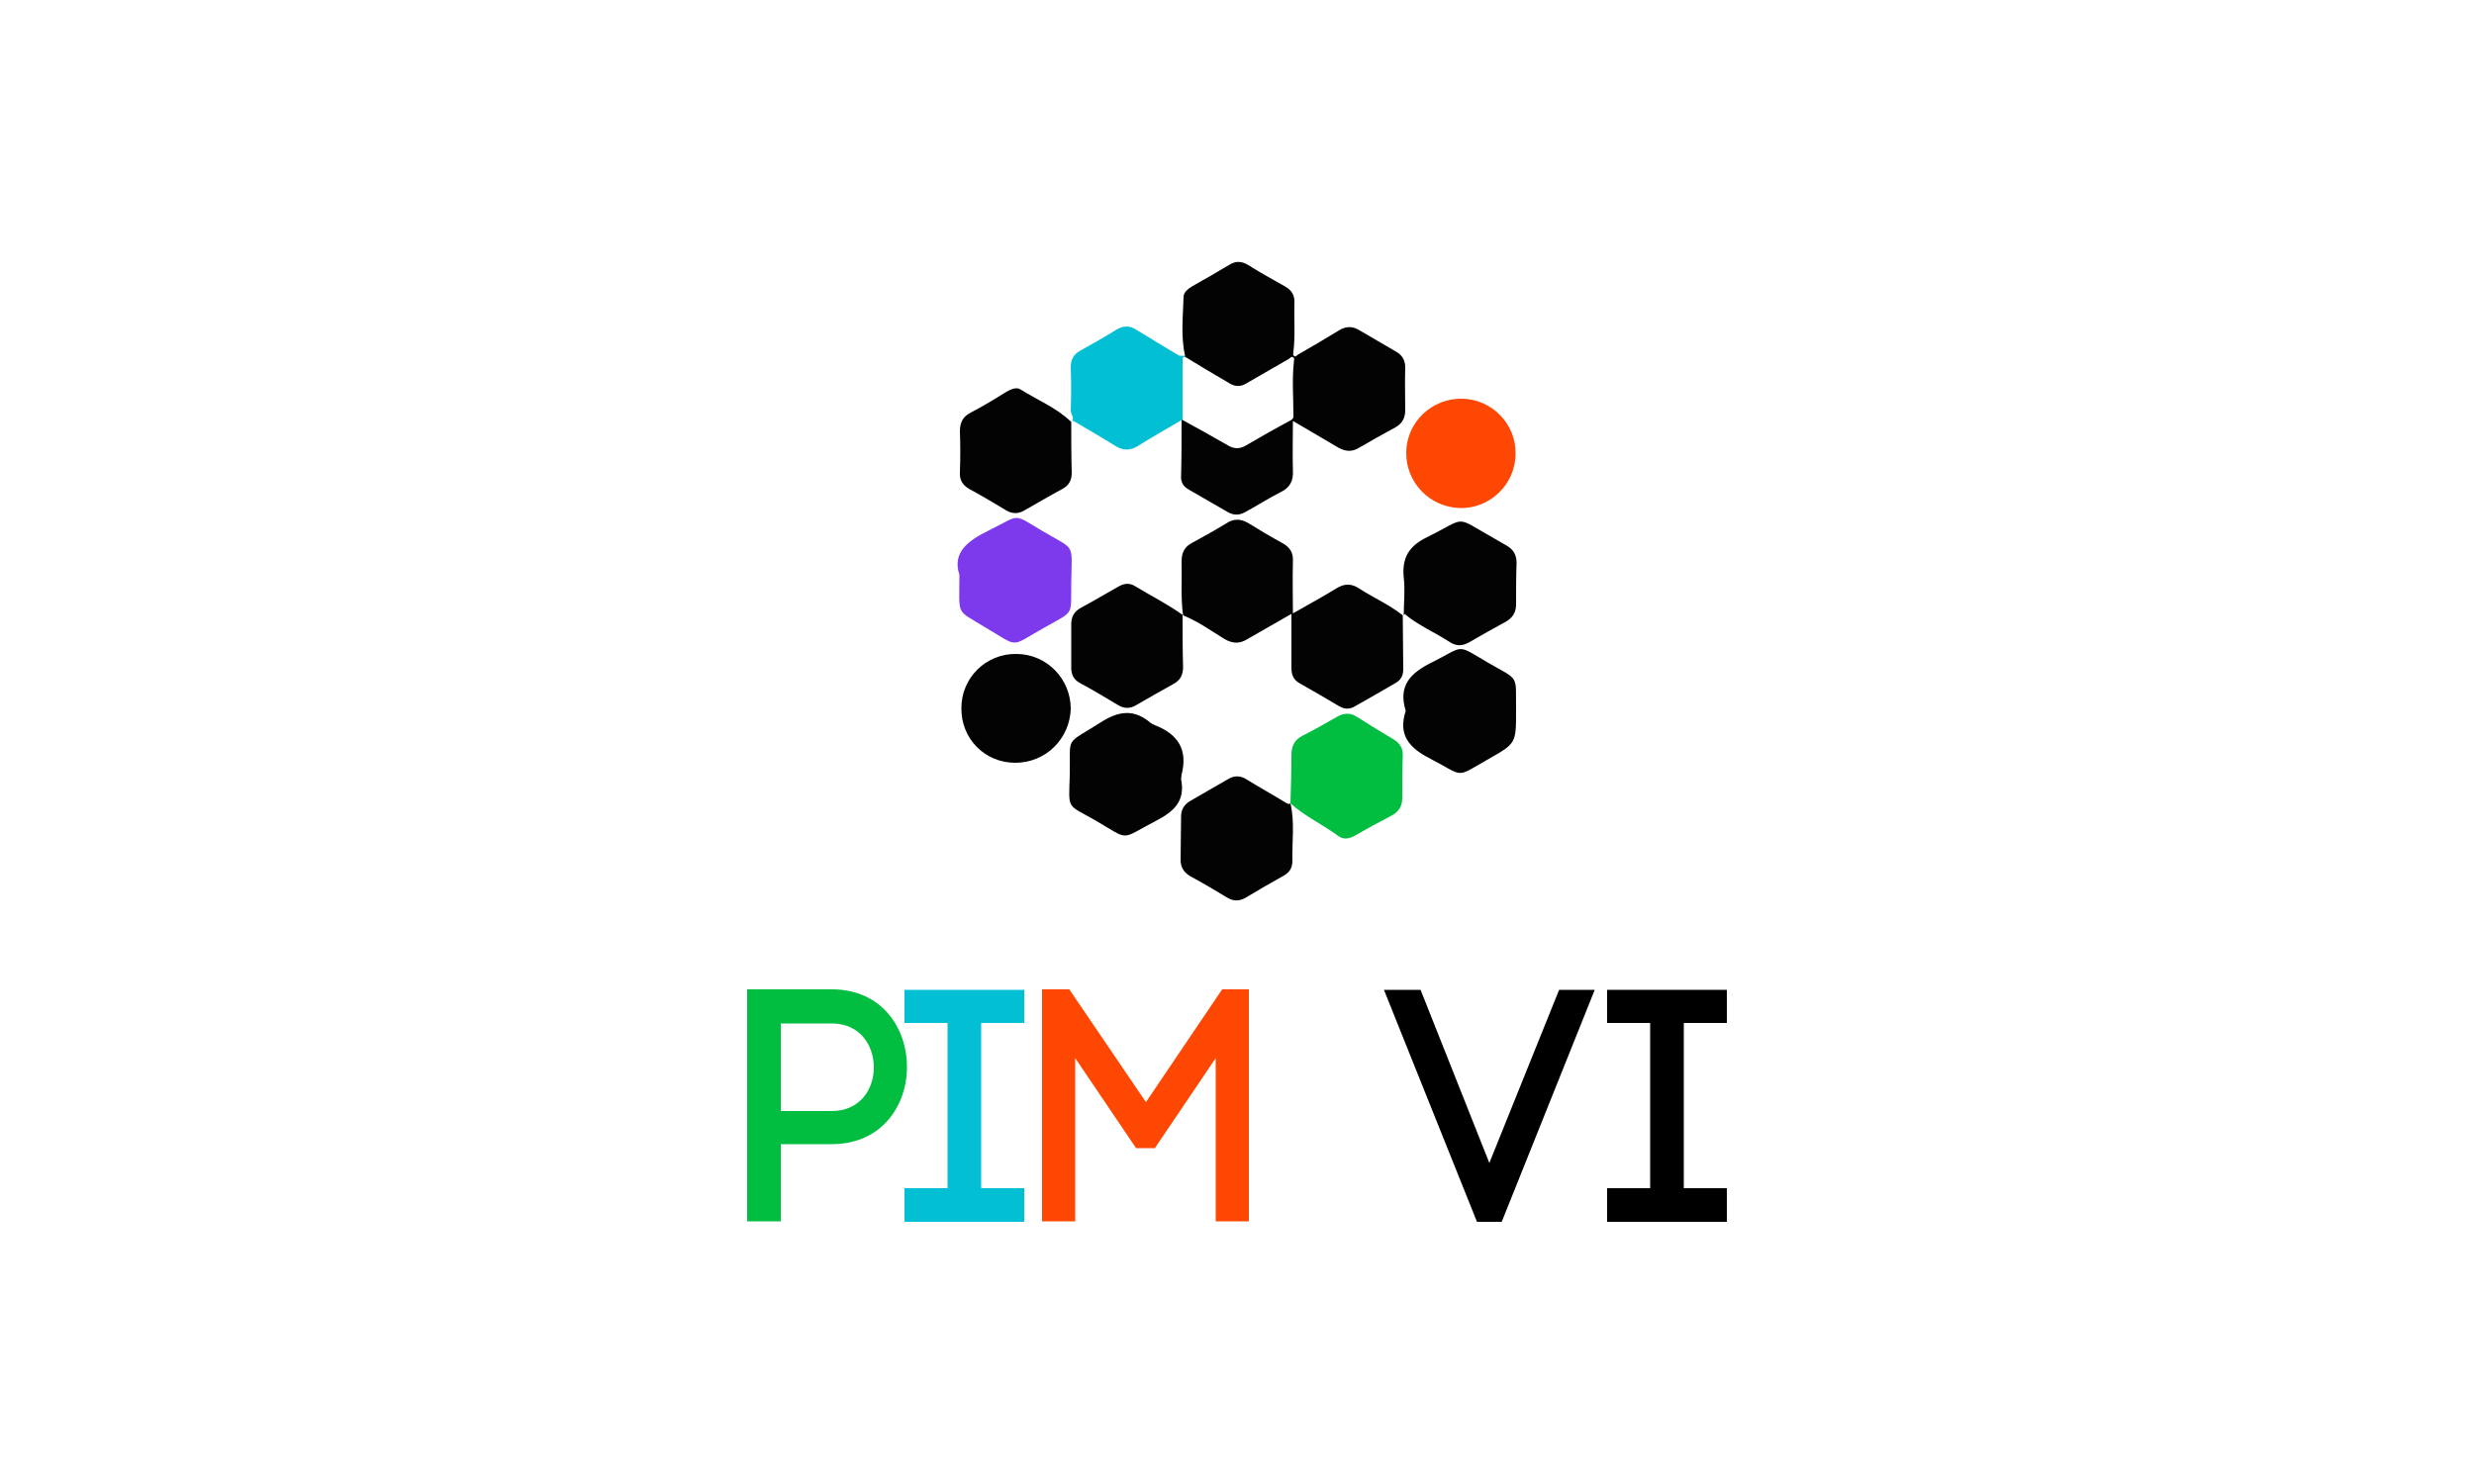 <?xml version="1.0" encoding="utf-8"?>
<!-- Generator: Adobe Illustrator 26.0.3, SVG Export Plug-In . SVG Version: 6.00 Build 0)  -->
<svg version="1.1" id="Layer_1" xmlns="http://www.w3.org/2000/svg" xmlns:xlink="http://www.w3.org/1999/xlink" x="0px" y="0px"
	 viewBox="0 0 500 300" style="enable-background:new 0 0 500 300;" xml:space="preserve">
<style type="text/css">
	.st0{fill:#FFFFFF;}
	.st1{fill:#02BE40;}
	.st2{fill:#02BFD3;}
	.st3{fill:#FE4703;}
	.st4{fill:#030303;}
	.st5{fill:#7D39EC;}
</style>
<g>
	<rect class="st0" width="500" height="301"/>
</g>
<g>
	<g>
		<path class="st1" d="M168.1,200c10.1,0,15.2,7.8,15.2,15.7c0,7.8-5.1,15.6-15.2,15.6h-10.3v15.6H151V200H168.1z M168.1,224.6
			c5.7,0,8.5-4.4,8.5-8.8c0-4.5-2.8-8.9-8.5-8.9h-10.3v17.7H168.1z"/>
		<path class="st2" d="M207,206.8h-8.7v33.4h8.7v6.8h-24.2v-6.8h8.7v-33.4h-8.7v-6.7H207V206.8z"/>
		<path class="st3" d="M217.4,246.9h-6.8V200h5.5l15.5,22.8L247,200h5.4v46.9h-6.7v-33l-12.3,18.2h-3.8l-12.3-18.2V246.9z"/>
		<path d="M349,206.8h-8.7v33.4h8.7v6.8h-24.2v-6.8h8.7v-33.4h-8.7v-6.7H349V206.8z"/>
		<path d="M315.1,200.1h7.2L303.5,247h-5l-18.8-46.9h7.4l13.9,35L315.1,200.1z"/>
	</g>
	<g>
		<path class="st4" d="M239.5,71.9c-0.9-4-0.4-8-0.3-11.9c0-0.9,0.9-1.6,1.7-2.1c2.5-1.4,5.1-2.9,7.6-4.4c1.3-0.8,2.5-0.7,3.8,0.1
			c2.4,1.5,4.9,2.9,7.4,4.3c1.3,0.7,2,1.8,1.9,3.3c-0.1,3.3,0.2,6.6-0.2,9.9c0,0.3-0.2,0.7,0.2,0.9c0.3,0.2,0.5-0.2,0.7-0.3
			c2.8-1.6,5.5-3.2,8.3-4.9c1.4-0.9,2.8-0.9,4.2,0c2.4,1.4,4.8,2.8,7.2,4.2c1.3,0.7,2,1.7,2,3.3c-0.1,2.9,0,5.7,0,8.6
			c0,1.6-0.6,2.7-2,3.5c-2.4,1.3-4.9,2.7-7.3,4.1c-1.5,0.9-2.7,0.8-4.2,0c-3-1.8-6-3.5-9.2-5.4c0,3.4-0.1,6.7,0,10.1
			c0.1,2-0.6,3.4-2.5,4.3c-2.4,1.2-4.7,2.7-7.1,4c-1.2,0.7-2.4,0.7-3.6,0c-2.6-1.5-5.2-3-7.8-4.5c-1.1-0.6-1.7-1.5-1.6-2.8
			c0.1-3.8,0.1-7.6,0.1-11.4c0,0,0,0,0,0c3.1,1.7,6.2,3.4,9.3,5.2c1.3,0.8,2.5,0.8,3.8,0c2.9-1.7,5.9-3.4,8.9-5
			c0.7-0.4,0.6-0.7,0.6-1.2c0-3.6-0.3-7.1,0.1-10.7c0-0.3,0.2-0.7-0.2-0.9c-0.4-0.2-0.6,0.3-0.9,0.4c-2.8,1.6-5.7,3.3-8.5,4.9
			c-1.1,0.7-2.3,0.7-3.4,0c-3.1-1.8-6.1-3.6-9.2-5.5L239.5,71.9L239.5,71.9z"/>
		<path class="st4" d="M239.1,124.4c-0.5-3.6-0.2-7.3-0.3-10.9c0-1.8,0.6-3,2.2-3.8c2.4-1.3,4.7-2.6,7-4c1.4-0.9,2.8-0.8,4.2,0
			c2.3,1.4,4.6,2.8,7,4.1c1.6,0.9,2.2,2,2.1,3.8c-0.1,3.4,0,6.8,0,10.4c3-1.7,5.9-3.3,8.7-5c1.7-1.1,3.2-1.1,4.9,0.1
			c2.8,1.8,6,3.2,8.6,5.3l0,0c0,3.6,0.1,7.3,0.1,10.9c0,1.3-0.5,2.2-1.6,2.8c-2.7,1.6-5.4,3.1-8.2,4.7c-1,0.6-2,0.6-3.1,0
			c-2.7-1.6-5.4-3.2-8.1-4.7c-1.2-0.7-1.6-1.7-1.6-3.1c0-3.6,0-7.3,0-10.9c-2.9,1.7-6,3.4-8.9,5.1c-1.6,1-3,0.9-4.6,0
			C244.9,127.6,242.1,125.6,239.1,124.4L239.1,124.4z"/>
		<path class="st4" d="M283.7,124.4c0-2.6,0.3-5.1,0-7.6c-0.4-4,1-6.4,4.7-8.2c8.3-4.1,5.3-4.4,13.5,0.2c0.9,0.5,1.7,1,2.6,1.5
			c1.4,0.8,2,1.9,2,3.5c-0.1,2.8-0.1,5.6-0.1,8.4c0,1.6-0.7,2.7-2.1,3.5c-2.4,1.3-4.9,2.7-7.3,4.1c-1.4,0.8-2.6,0.9-4,0
			c-2.9-1.9-6.2-3.3-8.9-5.5C284,124,283.8,124.2,283.7,124.4C283.7,124.3,283.7,124.4,283.7,124.4z"/>
		<path class="st4" d="M260.8,162.4c0.9,3.8,0.3,7.7,0.4,11.6c0,1.5-0.6,2.4-1.9,3.1c-2.5,1.4-5.1,2.9-7.6,4.4
			c-1.2,0.7-2.4,0.7-3.6,0c-2.5-1.5-5-3-7.6-4.4c-1.3-0.8-1.9-1.8-1.9-3.3c0-2.9,0.1-5.9,0.1-8.8c0-1.3,0.6-2.3,1.7-3
			c2.6-1.5,5.2-3,7.8-4.5c1.3-0.8,2.6-0.7,3.8,0.1c2.6,1.6,5.3,3.1,7.9,4.7C260.2,162.4,260.4,162.7,260.8,162.4
			C260.8,162.4,260.8,162.4,260.8,162.4z"/>
		<path class="st4" d="M216.5,85.3c0,3.4,0,6.9,0.1,10.3c0,1.5-0.6,2.6-2,3.3c-2.6,1.4-5.1,2.9-7.6,4.3c-1.2,0.7-2.4,0.7-3.6,0
			c-2.5-1.5-5-3-7.6-4.4c-1.3-0.8-1.9-1.8-1.8-3.4c0.1-2.7,0.1-5.4,0-8.2c0-1.8,0.6-3,2.2-3.8c2.5-1.3,4.8-2.7,7.2-4.2
			c0.9-0.5,2-1,2.8-0.5C209.7,80.9,213.5,82.4,216.5,85.3C216.5,85.3,216.5,85.3,216.5,85.3z"/>
		<path class="st4" d="M284.1,143.7c-1.6-5.1,1-7.7,5.3-9.8c6.8-3.4,4.7-3.8,11.4,0.1c6.4,3.7,5.5,2.2,5.6,9.8c0,6.4,0,6.5-5.5,9.6
			c-7,4-4.8,3.6-11.8,0C284.8,151.2,282.5,148.6,284.1,143.7z"/>
		<path class="st4" d="M239,124.3c0,3.5,0,7,0.1,10.5c0,1.6-0.5,2.7-2,3.5c-2.5,1.4-5,2.8-7.4,4.2c-1.3,0.8-2.5,0.8-3.8,0
			c-2.5-1.5-5-3-7.6-4.4c-1.3-0.7-1.8-1.7-1.8-3.1c0-2.9,0-5.9,0-8.8c0-1.5,0.6-2.6,1.9-3.3c2.6-1.4,5.1-2.9,7.6-4.3
			c1.2-0.7,2.3-0.8,3.4-0.1C232.7,120.5,236.1,122.2,239,124.3C239.1,124.4,239,124.3,239,124.3z"/>
		<path class="st4" d="M238.8,156.6c0,0.3-0.1,0.6-0.1,0.9c0.9,4.5-1.5,6.6-5.2,8.5c-7.3,3.8-5,4-12.2-0.2c-5.8-3.3-5.3-2-5.1-9.1
			c0.2-8.2-1.2-5.9,6.3-10.7c3.6-2.3,6.7-2.7,10,0.1c0.3,0.2,0.6,0.4,0.9,0.5C238.1,148.4,240.1,151.6,238.8,156.6z"/>
		<path class="st1" d="M260.8,162.4C260.8,162.4,260.8,162.4,260.8,162.4c0.1-3.3,0.2-6.6,0.2-9.8c0-1.9,0.7-3.1,2.3-3.9
			c2.4-1.2,4.8-2.6,7.1-3.9c1.3-0.7,2.6-0.7,3.8,0.1c2.5,1.6,5,3.1,7.5,4.6c1.3,0.8,1.9,1.9,1.8,3.4c-0.1,2.8-0.1,5.6-0.1,8.4
			c0,1.7-0.7,2.8-2.2,3.6c-2.5,1.3-4.9,2.6-7.3,4c-1.1,0.6-2.2,0.9-3.3,0.2C267.4,166.7,263.8,165.1,260.8,162.4z"/>
		<path class="st5" d="M193.9,116.2c-1.5-4.5,1.7-6.9,6-9c6.5-3.2,4.6-3.5,10.7,0.1c6.9,4.1,6,2.2,5.9,10.6
			c-0.1,6.7,0.7,5.5-5.3,8.9c-7.4,4.1-4.9,4.2-12.3-0.1C193.1,123.1,193.9,124.7,193.9,116.2z"/>
		<path class="st2" d="M239.5,71.9L239.5,71.9c0.1,0.1,0,0.2,0,0.2c-0.5,0-0.5,0.3-0.5,0.7c0,4,0,8,0,12c0,0,0,0,0,0
			c-3,1.8-6.1,3.5-9.1,5.4c-1.5,0.9-2.9,0.9-4.4,0c-2.7-1.7-5.5-3.3-8.2-4.9c-0.3-0.2-0.6-0.4-0.9,0.1c0,0,0,0,0,0
			c1-0.8,0-1.6,0-2.4c0.1-2.9,0.1-5.9,0-8.8c0-1.5,0.6-2.6,1.9-3.3c2.5-1.4,5-2.8,7.4-4.3c1.4-0.8,2.7-0.8,4,0.1
			c2.9,1.8,5.8,3.5,8.6,5.2C238.9,71.9,239.2,72,239.5,71.9z"/>
		<path class="st4" d="M205.2,154.2c-6.2,0-11-4.9-10.9-11.1c0-6.1,5-11,11.1-10.9c6.1,0,11,5,11,11.1
			C216.2,149.4,211.3,154.2,205.2,154.2z"/>
		<path class="st3" d="M295.5,80.6c6,0.1,10.9,5.1,10.8,11.1c0,6.2-5.2,11.2-11.3,11c-6.1-0.2-10.9-5.2-10.8-11.3
			C284.3,85.3,289.4,80.5,295.5,80.6z"/>
	</g>
</g>
</svg>
